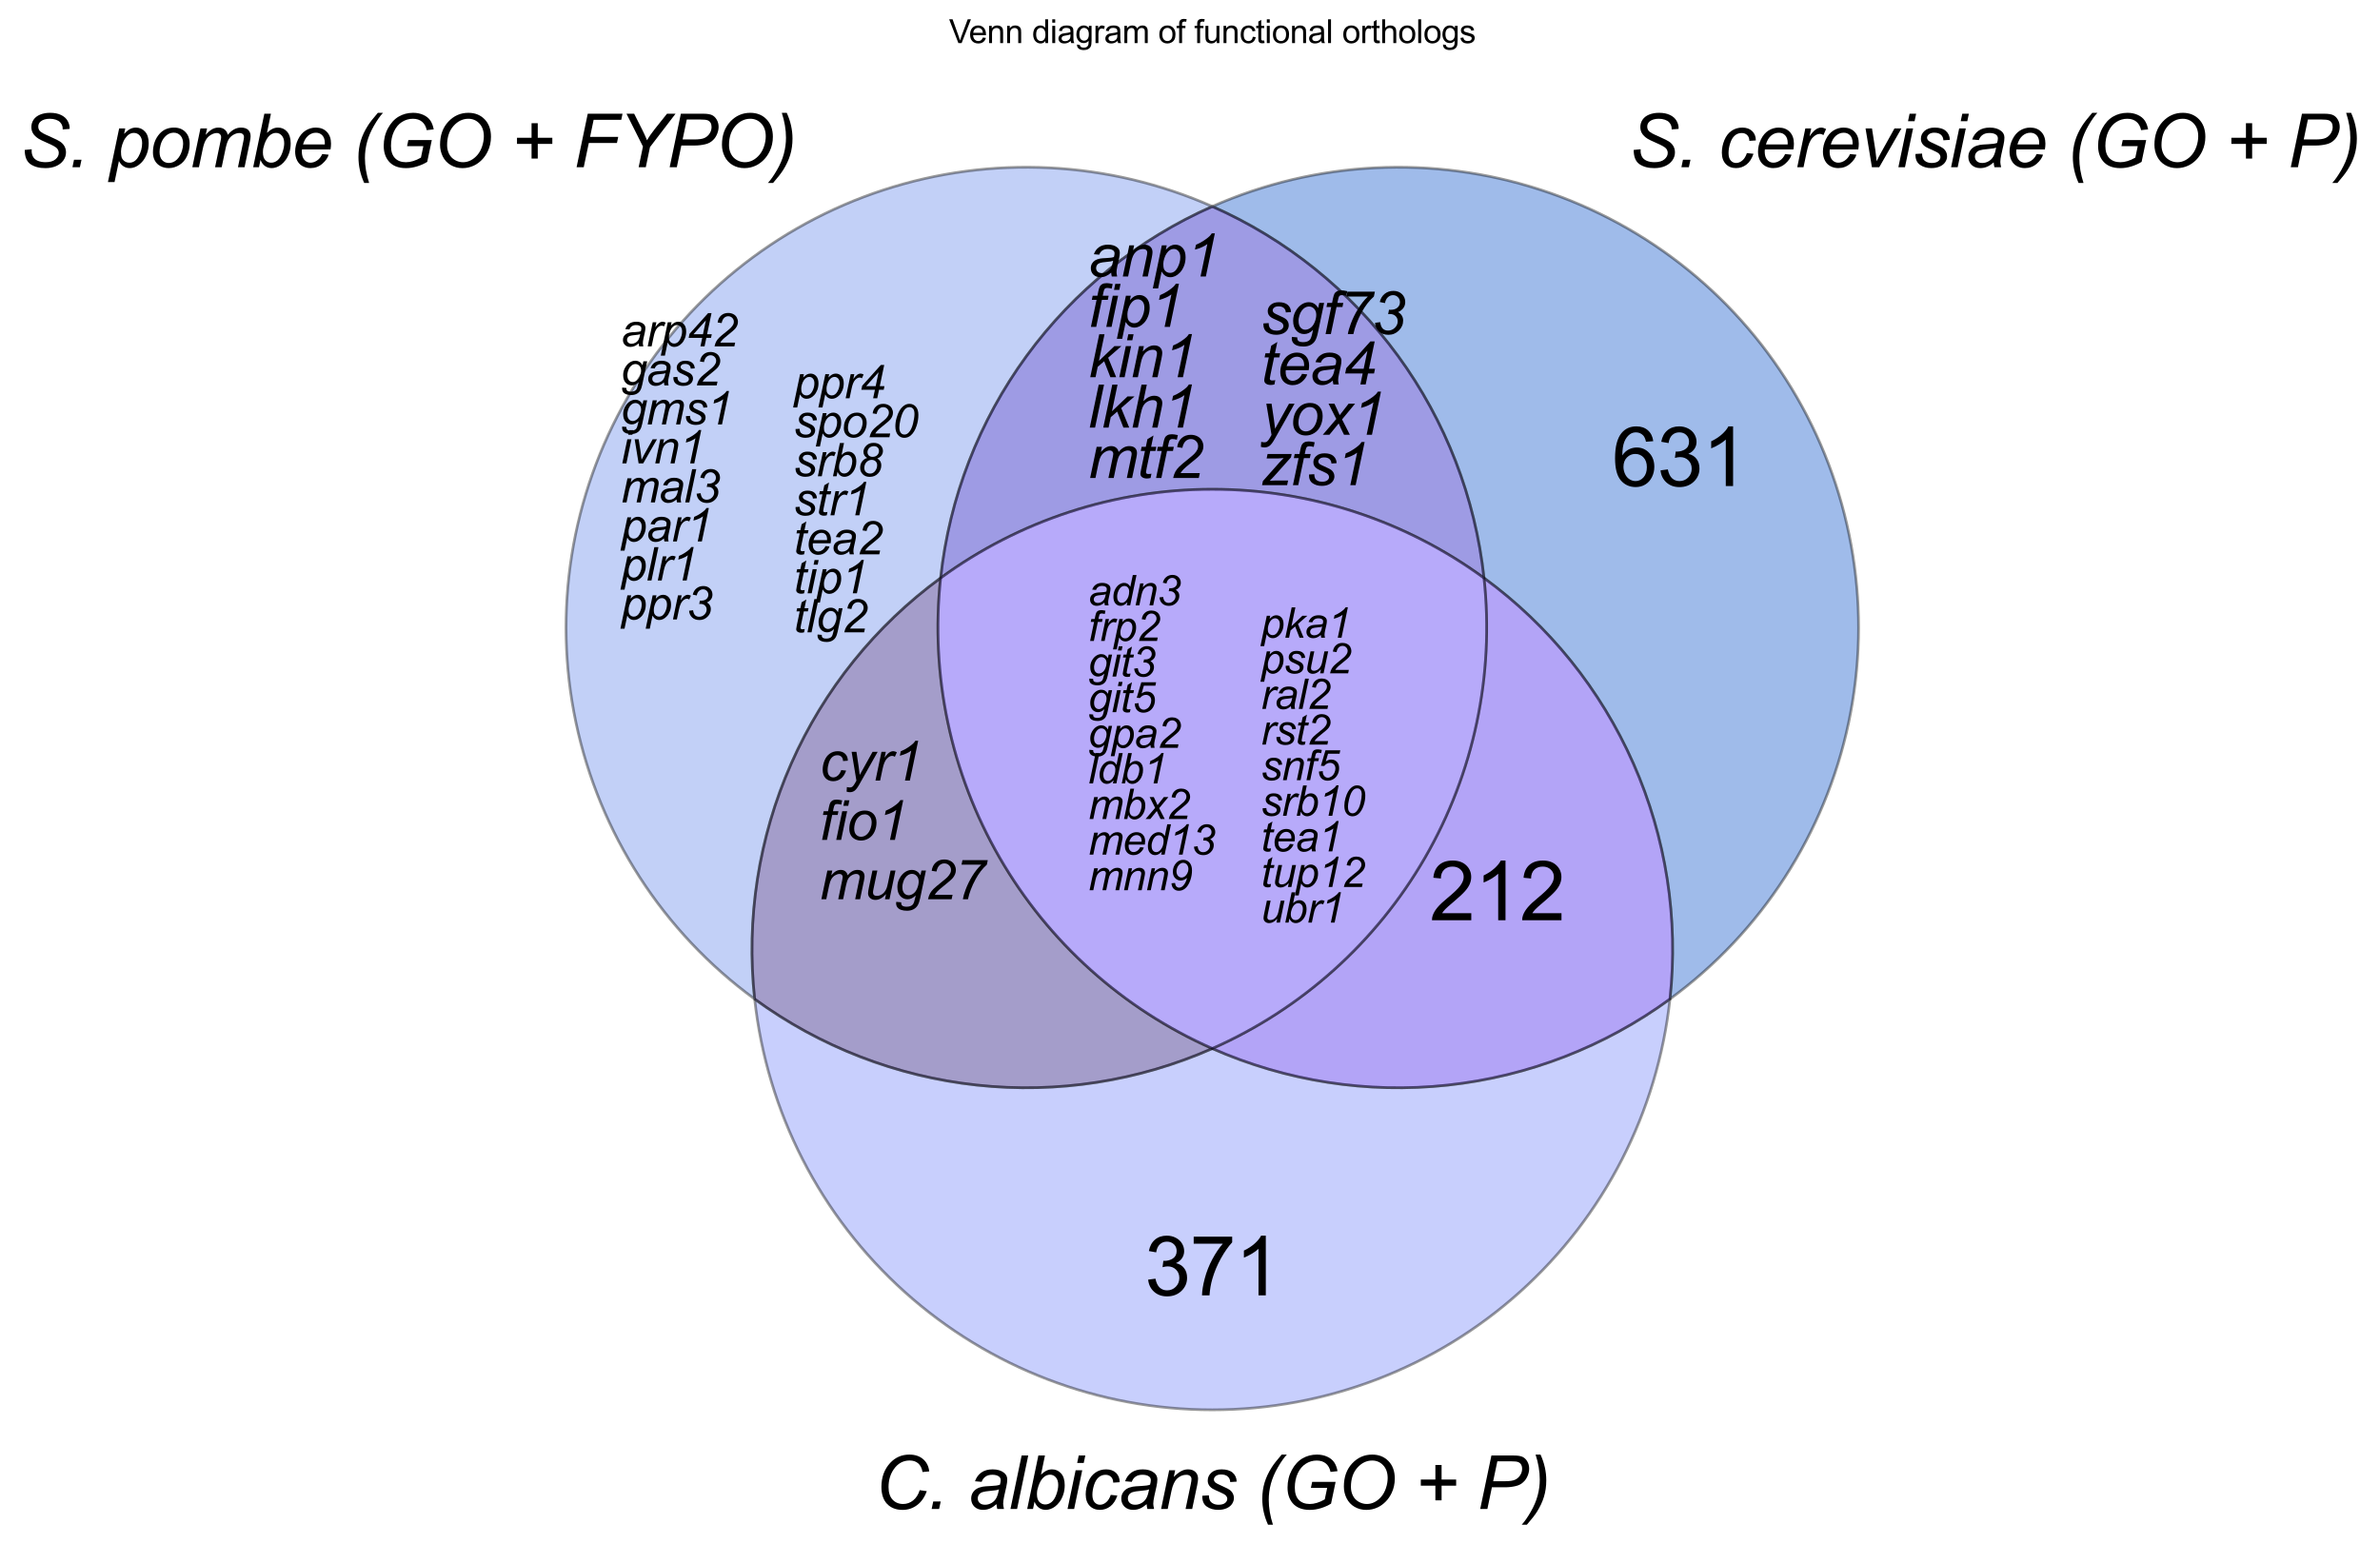 <?xml version="1.0" encoding="utf-8" standalone="no"?>
<!DOCTYPE svg PUBLIC "-//W3C//DTD SVG 1.1//EN"
  "http://www.w3.org/Graphics/SVG/1.1/DTD/svg11.dtd">
<svg height="571.143pt" version="1.1" viewBox="0 0 880.412 571.143" width="880.412pt" xmlns="http://www.w3.org/2000/svg" xmlns:xlink="http://www.w3.org/1999/xlink">
 <defs>
  <style type="text/css">*{stroke-linecap:butt;stroke-linejoin:round;}</style>
 </defs>
 <g id="figure_1">
  <g id="patch_1">
   <path d="M 0 571.143 
L 880.412 571.143 
L 880.412 0 
L 0 0 
z
" style="fill:#ffffff;"/>
  </g>
  <g id="axes_1">
   <g id="patch_2">
    <path clip-path="url(#pcab751996c)" d="M 448.458 76.376 
C 410.056 59.417 366.708 57.244 326.803 70.277 
C 286.898 83.309 253.188 110.649 232.198 147.004 
C 211.209 183.359 204.387 226.223 213.053 267.298 
C 221.718 308.373 245.275 344.827 279.162 369.605 
C 275.948 339.889 280.613 309.845 292.688 282.503 
C 304.762 255.162 323.825 231.476 347.952 213.834 
C 351.166 184.119 362.148 155.767 379.789 131.64 
C 397.43 107.513 421.116 88.45 448.458 76.376 
" style="fill:#678aec;opacity:0.4;stroke:#000000;stroke-linejoin:miter;"/>
   </g>
   <g id="patch_3">
    <path clip-path="url(#pcab751996c)" d="M 448.458 76.376 
C 475.799 88.45 499.486 107.513 517.127 131.64 
C 534.768 155.767 545.75 184.119 548.964 213.834 
C 573.091 231.476 592.154 255.162 604.228 282.503 
C 616.302 309.845 620.968 339.889 617.754 369.605 
C 651.641 344.827 675.197 308.373 683.863 267.298 
C 692.529 226.223 685.707 183.359 664.717 147.004 
C 643.728 110.649 610.018 83.309 570.113 70.277 
C 530.208 57.244 486.859 59.417 448.458 76.376 
" style="fill:#1057cb;opacity:0.4;stroke:#000000;stroke-linejoin:miter;"/>
   </g>
   <g id="patch_4">
    <path clip-path="url(#pcab751996c)" d="M 448.458 76.376 
C 421.116 88.45 397.43 107.513 379.789 131.64 
C 362.148 155.767 351.166 184.119 347.952 213.834 
C 377.118 192.509 412.327 181.01 448.458 181.01 
C 484.588 181.01 519.798 192.509 548.964 213.834 
C 545.75 184.119 534.768 155.767 517.127 131.64 
C 499.486 107.513 475.799 88.45 448.458 76.376 
" style="fill:#0d05bd;opacity:0.4;stroke:#000000;stroke-linejoin:miter;"/>
   </g>
   <g id="patch_5">
    <path clip-path="url(#pcab751996c)" d="M 279.162 369.605 
C 283.676 411.341 303.468 449.968 334.708 478.01 
C 365.947 506.053 406.478 521.577 448.458 521.577 
C 490.437 521.577 530.969 506.053 562.208 478.01 
C 593.447 449.968 613.239 411.341 617.754 369.605 
C 593.626 387.246 565.274 398.228 535.559 401.442 
C 505.844 404.656 475.799 399.99 448.458 387.916 
C 421.116 399.99 391.072 404.656 361.357 401.442 
C 331.641 398.228 303.289 387.246 279.162 369.605 
" style="fill:#7787fb;opacity:0.4;stroke:#000000;stroke-linejoin:miter;"/>
   </g>
   <g id="patch_6">
    <path clip-path="url(#pcab751996c)" d="M 279.162 369.605 
C 303.289 387.246 331.641 398.228 361.357 401.442 
C 391.072 404.656 421.116 399.99 448.458 387.916 
C 415.407 373.32 387.843 348.577 369.778 317.287 
C 351.713 285.998 344.067 249.755 347.952 213.834 
C 323.825 231.476 304.762 255.162 292.688 282.503 
C 280.613 309.845 275.948 339.889 279.162 369.605 
" style="fill:#1c0c7c;opacity:0.4;stroke:#000000;stroke-linejoin:miter;"/>
   </g>
   <g id="patch_7">
    <path clip-path="url(#pcab751996c)" d="M 548.964 213.834 
C 552.849 249.755 545.203 285.998 527.138 317.287 
C 509.072 348.577 481.509 373.32 448.458 387.916 
C 475.799 399.99 505.844 404.656 535.559 401.442 
C 565.274 398.228 593.626 387.246 617.754 369.605 
C 620.968 339.889 616.302 309.845 604.228 282.503 
C 592.154 255.162 573.091 231.476 548.964 213.834 
" style="fill:#421cec;opacity:0.4;stroke:#000000;stroke-linejoin:miter;"/>
   </g>
   <g id="patch_8">
    <path clip-path="url(#pcab751996c)" d="M 347.952 213.834 
C 344.067 249.755 351.713 285.998 369.778 317.287 
C 387.843 348.577 415.407 373.32 448.458 387.916 
C 481.509 373.32 509.072 348.577 527.138 317.287 
C 545.203 285.998 552.849 249.755 548.964 213.834 
C 519.798 192.509 484.588 181.01 448.458 181.01 
C 412.327 181.01 377.118 192.509 347.952 213.834 
" style="fill:#4c2cf4;opacity:0.4;stroke:#000000;stroke-linejoin:miter;"/>
   </g>
   <g id="text_1">
    <!-- 631 -->
    <g transform="translate(596.291 179.818)scale(0.3 -0.3)">
     <defs>
      <path d="M 3184 3459 
L 2625 3416 
Q 2550 3747 2413 3897 
Q 2184 4138 1850 4138 
Q 1581 4138 1378 3988 
Q 1113 3794 959 3422 
Q 806 3050 800 2363 
Q 1003 2672 1297 2822 
Q 1591 2972 1913 2972 
Q 2475 2972 2870 2558 
Q 3266 2144 3266 1488 
Q 3266 1056 3080 686 
Q 2894 316 2569 119 
Q 2244 -78 1831 -78 
Q 1128 -78 684 439 
Q 241 956 241 2144 
Q 241 3472 731 4075 
Q 1159 4600 1884 4600 
Q 2425 4600 2770 4297 
Q 3116 3994 3184 3459 
z
M 888 1484 
Q 888 1194 1011 928 
Q 1134 663 1356 523 
Q 1578 384 1822 384 
Q 2178 384 2434 671 
Q 2691 959 2691 1453 
Q 2691 1928 2437 2201 
Q 2184 2475 1800 2475 
Q 1419 2475 1153 2201 
Q 888 1928 888 1484 
z
" id="ArialMT-36" transform="scale(0.016)"/>
      <path d="M 269 1209 
L 831 1284 
Q 928 806 1161 595 
Q 1394 384 1728 384 
Q 2125 384 2398 659 
Q 2672 934 2672 1341 
Q 2672 1728 2419 1979 
Q 2166 2231 1775 2231 
Q 1616 2231 1378 2169 
L 1441 2663 
Q 1497 2656 1531 2656 
Q 1891 2656 2178 2843 
Q 2466 3031 2466 3422 
Q 2466 3731 2256 3934 
Q 2047 4138 1716 4138 
Q 1388 4138 1169 3931 
Q 950 3725 888 3313 
L 325 3413 
Q 428 3978 793 4289 
Q 1159 4600 1703 4600 
Q 2078 4600 2393 4439 
Q 2709 4278 2876 4000 
Q 3044 3722 3044 3409 
Q 3044 3113 2884 2869 
Q 2725 2625 2413 2481 
Q 2819 2388 3044 2092 
Q 3269 1797 3269 1353 
Q 3269 753 2831 336 
Q 2394 -81 1725 -81 
Q 1122 -81 723 278 
Q 325 638 269 1209 
z
" id="ArialMT-33" transform="scale(0.016)"/>
      <path d="M 2384 0 
L 1822 0 
L 1822 3584 
Q 1619 3391 1289 3197 
Q 959 3003 697 2906 
L 697 3450 
Q 1169 3672 1522 3987 
Q 1875 4303 2022 4600 
L 2384 4600 
L 2384 0 
z
" id="ArialMT-31" transform="scale(0.016)"/>
     </defs>
     <use xlink:href="#ArialMT-36"/>
     <use x="55.615" xlink:href="#ArialMT-33"/>
     <use x="111.23" xlink:href="#ArialMT-31"/>
    </g>
   </g>
   <g id="text_2">
    <!-- 371 -->
    <g transform="translate(423.434 479.216)scale(0.3 -0.3)">
     <defs>
      <path d="M 303 3981 
L 303 4522 
L 3269 4522 
L 3269 4084 
Q 2831 3619 2401 2847 
Q 1972 2075 1738 1259 
Q 1569 684 1522 0 
L 944 0 
Q 953 541 1156 1306 
Q 1359 2072 1739 2783 
Q 2119 3494 2547 3981 
L 303 3981 
z
" id="ArialMT-37" transform="scale(0.016)"/>
     </defs>
     <use xlink:href="#ArialMT-33"/>
     <use x="55.615" xlink:href="#ArialMT-37"/>
     <use x="111.23" xlink:href="#ArialMT-31"/>
    </g>
   </g>
   <g id="text_3">
    <!-- 212 -->
    <g transform="translate(528.788 340.443)scale(0.3 -0.3)">
     <defs>
      <path d="M 3222 541 
L 3222 0 
L 194 0 
Q 188 203 259 391 
Q 375 700 629 1000 
Q 884 1300 1366 1694 
Q 2113 2306 2375 2664 
Q 2638 3022 2638 3341 
Q 2638 3675 2398 3904 
Q 2159 4134 1775 4134 
Q 1369 4134 1125 3890 
Q 881 3647 878 3216 
L 300 3275 
Q 359 3922 746 4261 
Q 1134 4600 1788 4600 
Q 2447 4600 2831 4234 
Q 3216 3869 3216 3328 
Q 3216 3053 3103 2787 
Q 2991 2522 2730 2228 
Q 2469 1934 1863 1422 
Q 1356 997 1212 845 
Q 1069 694 975 541 
L 3222 541 
z
" id="ArialMT-32" transform="scale(0.016)"/>
     </defs>
     <use xlink:href="#ArialMT-32"/>
     <use x="55.615" xlink:href="#ArialMT-31"/>
     <use x="111.23" xlink:href="#ArialMT-32"/>
    </g>
   </g>
   <g id="text_4">
    <!-- S. pombe (GO + FYPO) -->
    <g transform="translate(7.2 61.863)scale(0.27 -0.27)">
     <defs>
      <path d="M 450 1481 
L 1050 1538 
L 1044 1378 
Q 1044 1113 1166 892 
Q 1288 672 1569 551 
Q 1850 431 2238 431 
Q 2788 431 3077 672 
Q 3366 913 3366 1222 
Q 3366 1438 3213 1616 
Q 3056 1791 2359 2091 
Q 1819 2325 1622 2450 
Q 1313 2653 1166 2892 
Q 1019 3131 1019 3438 
Q 1019 3791 1212 4075 
Q 1406 4359 1779 4509 
Q 2153 4659 2622 4659 
Q 3181 4659 3565 4471 
Q 3950 4284 4123 3971 
Q 4297 3659 4297 3375 
Q 4297 3347 4294 3281 
L 3703 3234 
Q 3703 3428 3669 3538 
Q 3606 3728 3475 3859 
Q 3344 3991 3114 4070 
Q 2884 4150 2600 4150 
Q 2100 4150 1822 3925 
Q 1609 3753 1609 3469 
Q 1609 3300 1696 3167 
Q 1784 3034 2013 2906 
Q 2175 2816 2784 2547 
Q 3278 2328 3466 2203 
Q 3716 2038 3850 1802 
Q 3984 1566 3984 1266 
Q 3984 894 3757 580 
Q 3531 266 3131 94 
Q 2731 -78 2216 -78 
Q 1438 -78 945 261 
Q 453 600 450 1481 
z
" id="Arial-ItalicMT-53" transform="scale(0.016)"/>
      <path d="M 369 0 
L 503 641 
L 1144 641 
L 1006 0 
L 369 0 
z
" id="Arial-ItalicMT-2e" transform="scale(0.016)"/>
      <path id="Arial-ItalicMT-20" transform="scale(0.016)"/>
      <path d="M -66 -1272 
L 894 3319 
L 1416 3319 
L 1319 2856 
Q 1609 3159 1839 3276 
Q 2069 3394 2325 3394 
Q 2800 3394 3112 3048 
Q 3425 2703 3425 2059 
Q 3425 1541 3253 1114 
Q 3081 688 2831 428 
Q 2581 169 2325 47 
Q 2069 -75 1800 -75 
Q 1203 -75 875 531 
L 500 -1272 
L -66 -1272 
z
M 1053 1356 
Q 1053 984 1106 841 
Q 1184 638 1362 513 
Q 1541 388 1775 388 
Q 2263 388 2563 936 
Q 2863 1484 2863 2056 
Q 2863 2478 2661 2708 
Q 2459 2938 2159 2938 
Q 1944 2938 1759 2823 
Q 1575 2709 1417 2482 
Q 1259 2256 1156 1928 
Q 1053 1600 1053 1356 
z
" id="Arial-ItalicMT-70" transform="scale(0.016)"/>
      <path d="M 313 1259 
Q 313 2231 884 2869 
Q 1356 3394 2122 3394 
Q 2722 3394 3089 3019 
Q 3456 2644 3456 2006 
Q 3456 1434 3225 942 
Q 2994 450 2567 187 
Q 2141 -75 1669 -75 
Q 1281 -75 964 90 
Q 647 256 480 559 
Q 313 863 313 1259 
z
M 878 1316 
Q 878 847 1103 605 
Q 1328 363 1675 363 
Q 1856 363 2034 436 
Q 2213 509 2366 659 
Q 2519 809 2626 1001 
Q 2734 1194 2800 1416 
Q 2897 1725 2897 2009 
Q 2897 2459 2670 2707 
Q 2444 2956 2100 2956 
Q 1834 2956 1615 2829 
Q 1397 2703 1220 2459 
Q 1044 2216 961 1892 
Q 878 1569 878 1316 
z
" id="Arial-ItalicMT-6f" transform="scale(0.016)"/>
      <path d="M 209 0 
L 903 3319 
L 1469 3319 
L 1353 2772 
Q 1669 3125 1917 3259 
Q 2166 3394 2456 3394 
Q 2766 3394 2973 3230 
Q 3181 3066 3247 2772 
Q 3500 3084 3779 3239 
Q 4059 3394 4369 3394 
Q 4784 3394 4992 3197 
Q 5200 3000 5200 2644 
Q 5200 2491 5128 2138 
L 4681 0 
L 4116 0 
L 4572 2194 
Q 4631 2463 4631 2578 
Q 4631 2741 4528 2834 
Q 4425 2928 4238 2928 
Q 3984 2928 3721 2775 
Q 3459 2622 3314 2373 
Q 3169 2125 3059 1609 
L 2722 0 
L 2156 0 
L 2625 2241 
Q 2675 2469 2675 2566 
Q 2675 2728 2573 2828 
Q 2472 2928 2309 2928 
Q 2069 2928 1805 2775 
Q 1541 2622 1375 2348 
Q 1209 2075 1103 1569 
L 775 0 
L 209 0 
z
" id="Arial-ItalicMT-6d" transform="scale(0.016)"/>
      <path d="M 213 0 
L 1169 4581 
L 1734 4581 
L 1394 2944 
Q 1663 3191 1881 3292 
Q 2100 3394 2338 3394 
Q 2803 3394 3114 3047 
Q 3425 2700 3425 2038 
Q 3425 1597 3300 1231 
Q 3175 866 2990 617 
Q 2806 369 2609 220 
Q 2413 72 2206 -1 
Q 2000 -75 1809 -75 
Q 1481 -75 1231 98 
Q 981 272 841 628 
L 709 0 
L 213 0 
z
M 1050 1363 
L 1047 1256 
Q 1047 831 1250 609 
Q 1453 388 1756 388 
Q 2053 388 2301 595 
Q 2550 803 2709 1243 
Q 2869 1684 2869 2056 
Q 2869 2475 2667 2706 
Q 2466 2938 2169 2938 
Q 1863 2938 1606 2702 
Q 1350 2466 1178 1975 
Q 1050 1609 1050 1363 
z
" id="Arial-ItalicMT-62" transform="scale(0.016)"/>
      <path d="M 2650 1128 
L 3200 1072 
Q 3081 663 2654 294 
Q 2228 -75 1638 -75 
Q 1269 -75 961 95 
Q 653 266 492 591 
Q 331 916 331 1331 
Q 331 1875 582 2386 
Q 834 2897 1234 3145 
Q 1634 3394 2100 3394 
Q 2694 3394 3048 3025 
Q 3403 2656 3403 2019 
Q 3403 1775 3359 1519 
L 916 1519 
Q 903 1422 903 1344 
Q 903 878 1117 633 
Q 1331 388 1641 388 
Q 1931 388 2212 578 
Q 2494 769 2650 1128 
z
M 1006 1950 
L 2869 1950 
Q 2872 2038 2872 2075 
Q 2872 2500 2659 2726 
Q 2447 2953 2113 2953 
Q 1750 2953 1451 2703 
Q 1153 2453 1006 1950 
z
" id="Arial-ItalicMT-65" transform="scale(0.016)"/>
      <path d="M 1031 -1347 
Q 541 -272 541 863 
Q 541 1619 739 2270 
Q 938 2922 1344 3559 
Q 1613 3984 2203 4659 
L 2644 4659 
Q 2278 4269 1870 3559 
Q 1463 2850 1278 2165 
Q 1094 1481 1094 791 
Q 1094 -241 1453 -1347 
L 1031 -1347 
z
" id="Arial-ItalicMT-28" transform="scale(0.016)"/>
      <path d="M 2622 1806 
L 2731 2325 
L 4738 2325 
L 4347 459 
Q 3969 222 3484 72 
Q 3000 -78 2531 -78 
Q 1531 -78 1038 525 
Q 622 1034 622 1834 
Q 622 2659 986 3336 
Q 1350 4013 1904 4336 
Q 2459 4659 3138 4659 
Q 3625 4659 4012 4482 
Q 4400 4306 4606 4011 
Q 4813 3716 4903 3241 
L 4303 3175 
Q 4206 3647 3901 3898 
Q 3597 4150 3119 4150 
Q 2622 4150 2190 3879 
Q 1759 3609 1501 3064 
Q 1244 2519 1244 1825 
Q 1244 1134 1584 781 
Q 1925 428 2525 428 
Q 3122 428 3809 822 
L 4016 1806 
L 2622 1806 
z
" id="Arial-ItalicMT-47" transform="scale(0.016)"/>
      <path d="M 584 1919 
Q 584 3144 1292 3901 
Q 2000 4659 3009 4659 
Q 3866 4659 4405 4101 
Q 4944 3544 4944 2606 
Q 4944 1938 4672 1366 
Q 4469 938 4159 627 
Q 3850 316 3497 147 
Q 3028 -78 2503 -78 
Q 1953 -78 1501 184 
Q 1050 447 817 917 
Q 584 1388 584 1919 
z
M 1188 1888 
Q 1188 1484 1355 1146 
Q 1522 809 1853 618 
Q 2184 428 2550 428 
Q 2903 428 3222 595 
Q 3541 763 3792 1061 
Q 4044 1359 4189 1795 
Q 4334 2231 4334 2653 
Q 4334 3338 3951 3744 
Q 3569 4150 3006 4150 
Q 2288 4150 1738 3536 
Q 1188 2922 1188 1888 
z
" id="Arial-ItalicMT-4f" transform="scale(0.016)"/>
      <path d="M 1822 741 
L 1822 1997 
L 575 1997 
L 575 2522 
L 1822 2522 
L 1822 3769 
L 2353 3769 
L 2353 2522 
L 3600 2522 
L 3600 1997 
L 2353 1997 
L 2353 741 
L 1822 741 
z
" id="Arial-ItalicMT-2b" transform="scale(0.016)"/>
      <path d="M 291 0 
L 1247 4581 
L 4225 4581 
L 4116 4059 
L 1750 4059 
L 1447 2600 
L 3856 2600 
L 3747 2078 
L 1338 2078 
L 903 0 
L 291 0 
z
" id="Arial-ItalicMT-46" transform="scale(0.016)"/>
      <path d="M 1788 0 
L 2156 1772 
L 747 4581 
L 1403 4581 
L 2078 3244 
Q 2300 2806 2509 2306 
Q 2741 2731 3141 3234 
L 4216 4581 
L 4947 4581 
L 2759 1725 
L 2400 0 
L 1788 0 
z
" id="Arial-ItalicMT-59" transform="scale(0.016)"/>
      <path d="M 275 0 
L 1234 4581 
L 3147 4581 
Q 3644 4581 3892 4467 
Q 4141 4353 4303 4076 
Q 4466 3800 4466 3456 
Q 4466 3172 4350 2878 
Q 4234 2584 4057 2393 
Q 3881 2203 3700 2106 
Q 3519 2009 3313 1963 
Q 2872 1859 2422 1859 
L 1275 1859 
L 888 0 
L 275 0 
z
M 1384 2378 
L 2394 2378 
Q 2981 2378 3256 2504 
Q 3531 2631 3697 2890 
Q 3863 3150 3863 3441 
Q 3863 3666 3775 3808 
Q 3688 3950 3528 4017 
Q 3369 4084 2916 4084 
L 1741 4084 
L 1384 2378 
z
" id="Arial-ItalicMT-50" transform="scale(0.016)"/>
      <path d="M 1269 4659 
Q 1763 3584 1763 2453 
Q 1763 1694 1564 1044 
Q 1366 394 959 -247 
Q 688 -672 100 -1347 
L -341 -1347 
Q 22 -953 431 -243 
Q 841 466 1023 1148 
Q 1206 1831 1206 2525 
Q 1206 3556 847 4659 
L 1269 4659 
z
" id="Arial-ItalicMT-29" transform="scale(0.016)"/>
     </defs>
     <use xlink:href="#Arial-ItalicMT-53"/>
     <use x="66.699" xlink:href="#Arial-ItalicMT-2e"/>
     <use x="94.482" xlink:href="#Arial-ItalicMT-20"/>
     <use x="122.266" xlink:href="#Arial-ItalicMT-70"/>
     <use x="177.881" xlink:href="#Arial-ItalicMT-6f"/>
     <use x="233.496" xlink:href="#Arial-ItalicMT-6d"/>
     <use x="316.797" xlink:href="#Arial-ItalicMT-62"/>
     <use x="372.412" xlink:href="#Arial-ItalicMT-65"/>
     <use x="428.027" xlink:href="#Arial-ItalicMT-20"/>
     <use x="455.811" xlink:href="#Arial-ItalicMT-28"/>
     <use x="489.111" xlink:href="#Arial-ItalicMT-47"/>
     <use x="566.895" xlink:href="#Arial-ItalicMT-4f"/>
     <use x="644.678" xlink:href="#Arial-ItalicMT-20"/>
     <use x="672.461" xlink:href="#Arial-ItalicMT-2b"/>
     <use x="730.859" xlink:href="#Arial-ItalicMT-20"/>
     <use x="758.643" xlink:href="#Arial-ItalicMT-46"/>
     <use x="819.727" xlink:href="#Arial-ItalicMT-59"/>
     <use x="886.426" xlink:href="#Arial-ItalicMT-50"/>
     <use x="953.125" xlink:href="#Arial-ItalicMT-4f"/>
     <use x="1030.908" xlink:href="#Arial-ItalicMT-29"/>
    </g>
   </g>
   <g id="text_5">
    <!-- S. cerevisiae (GO + P) -->
    <g transform="translate(602.389 61.863)scale(0.27 -0.27)">
     <defs>
      <path d="M 2503 1209 
L 3069 1150 
Q 2856 528 2464 226 
Q 2072 -75 1572 -75 
Q 1031 -75 695 275 
Q 359 625 359 1253 
Q 359 1797 575 2322 
Q 791 2847 1192 3120 
Q 1594 3394 2109 3394 
Q 2644 3394 2956 3092 
Q 3269 2791 3269 2294 
L 2713 2256 
Q 2709 2572 2529 2750 
Q 2350 2928 2056 2928 
Q 1716 2928 1466 2712 
Q 1216 2497 1073 2058 
Q 931 1619 931 1213 
Q 931 788 1118 575 
Q 1306 363 1581 363 
Q 1856 363 2107 572 
Q 2359 781 2503 1209 
z
" id="Arial-ItalicMT-63" transform="scale(0.016)"/>
      <path d="M 213 0 
L 906 3319 
L 1406 3319 
L 1266 2641 
Q 1522 3025 1767 3209 
Q 2013 3394 2269 3394 
Q 2438 3394 2684 3272 
L 2453 2747 
Q 2306 2853 2131 2853 
Q 1834 2853 1521 2522 
Q 1209 2191 1031 1331 
L 750 0 
L 213 0 
z
" id="Arial-ItalicMT-72" transform="scale(0.016)"/>
      <path d="M 1050 0 
L 506 3319 
L 1056 3319 
L 1341 1491 
Q 1388 1191 1456 513 
Q 1619 866 1872 1322 
L 2981 3319 
L 3578 3319 
L 1678 0 
L 1050 0 
z
" id="Arial-ItalicMT-76" transform="scale(0.016)"/>
      <path d="M 1016 3941 
L 1150 4581 
L 1713 4581 
L 1578 3941 
L 1016 3941 
z
M 191 0 
L 884 3319 
L 1450 3319 
L 756 0 
L 191 0 
z
" id="Arial-ItalicMT-69" transform="scale(0.016)"/>
      <path d="M 266 1134 
L 831 1169 
Q 831 925 906 753 
Q 981 581 1182 472 
Q 1384 363 1653 363 
Q 2028 363 2215 513 
Q 2403 663 2403 866 
Q 2403 1013 2291 1144 
Q 2175 1275 1726 1467 
Q 1278 1659 1153 1738 
Q 944 1866 837 2039 
Q 731 2213 731 2438 
Q 731 2831 1043 3112 
Q 1356 3394 1919 3394 
Q 2544 3394 2870 3105 
Q 3197 2816 3209 2344 
L 2656 2306 
Q 2644 2606 2444 2781 
Q 2244 2956 1878 2956 
Q 1584 2956 1421 2822 
Q 1259 2688 1259 2531 
Q 1259 2375 1400 2256 
Q 1494 2175 1884 2006 
Q 2534 1725 2703 1563 
Q 2972 1303 2972 931 
Q 2972 684 2820 446 
Q 2669 209 2358 67 
Q 2047 -75 1625 -75 
Q 1050 -75 647 209 
Q 244 494 266 1134 
z
" id="Arial-ItalicMT-73" transform="scale(0.016)"/>
      <path d="M 2450 413 
Q 2156 159 1884 42 
Q 1613 -75 1303 -75 
Q 844 -75 562 195 
Q 281 466 281 888 
Q 281 1166 407 1380 
Q 534 1594 743 1723 
Q 953 1853 1256 1909 
Q 1447 1947 1980 1969 
Q 2513 1991 2744 2081 
Q 2809 2313 2809 2466 
Q 2809 2663 2666 2775 
Q 2469 2931 2091 2931 
Q 1734 2931 1507 2773 
Q 1281 2616 1178 2325 
L 606 2375 
Q 781 2869 1161 3131 
Q 1541 3394 2119 3394 
Q 2734 3394 3094 3100 
Q 3369 2881 3369 2531 
Q 3369 2266 3291 1916 
L 3106 1091 
Q 3019 697 3019 450 
Q 3019 294 3088 0 
L 2516 0 
Q 2469 163 2450 413 
z
M 2659 1681 
Q 2541 1634 2405 1609 
Q 2269 1584 1950 1556 
Q 1456 1513 1253 1445 
Q 1050 1378 947 1231 
Q 844 1084 844 906 
Q 844 669 1008 516 
Q 1172 363 1475 363 
Q 1756 363 2015 511 
Q 2275 659 2425 925 
Q 2575 1191 2659 1681 
z
" id="Arial-ItalicMT-61" transform="scale(0.016)"/>
     </defs>
     <use xlink:href="#Arial-ItalicMT-53"/>
     <use x="66.699" xlink:href="#Arial-ItalicMT-2e"/>
     <use x="94.482" xlink:href="#Arial-ItalicMT-20"/>
     <use x="122.266" xlink:href="#Arial-ItalicMT-63"/>
     <use x="172.266" xlink:href="#Arial-ItalicMT-65"/>
     <use x="227.881" xlink:href="#Arial-ItalicMT-72"/>
     <use x="261.182" xlink:href="#Arial-ItalicMT-65"/>
     <use x="316.797" xlink:href="#Arial-ItalicMT-76"/>
     <use x="366.797" xlink:href="#Arial-ItalicMT-69"/>
     <use x="389.014" xlink:href="#Arial-ItalicMT-73"/>
     <use x="439.014" xlink:href="#Arial-ItalicMT-69"/>
     <use x="461.23" xlink:href="#Arial-ItalicMT-61"/>
     <use x="516.846" xlink:href="#Arial-ItalicMT-65"/>
     <use x="572.461" xlink:href="#Arial-ItalicMT-20"/>
     <use x="600.244" xlink:href="#Arial-ItalicMT-28"/>
     <use x="633.545" xlink:href="#Arial-ItalicMT-47"/>
     <use x="711.328" xlink:href="#Arial-ItalicMT-4f"/>
     <use x="789.111" xlink:href="#Arial-ItalicMT-20"/>
     <use x="816.895" xlink:href="#Arial-ItalicMT-2b"/>
     <use x="875.293" xlink:href="#Arial-ItalicMT-20"/>
     <use x="903.076" xlink:href="#Arial-ItalicMT-50"/>
     <use x="969.775" xlink:href="#Arial-ItalicMT-29"/>
    </g>
   </g>
   <g id="text_6">
    <!-- C. albicans (GO + P) -->
    <g transform="translate(323.547 558.26)scale(0.27 -0.27)">
     <defs>
      <path d="M 3859 1613 
L 4466 1528 
Q 4178 734 3628 328 
Q 3078 -78 2394 -78 
Q 1559 -78 1070 431 
Q 581 941 581 1891 
Q 581 3128 1325 3938 
Q 1988 4659 2972 4659 
Q 3700 4659 4151 4268 
Q 4603 3878 4675 3219 
L 4103 3166 
Q 4013 3663 3730 3908 
Q 3447 4153 3000 4153 
Q 2159 4153 1641 3406 
Q 1191 2763 1191 1878 
Q 1191 1172 1537 800 
Q 1884 428 2441 428 
Q 2916 428 3300 737 
Q 3684 1047 3859 1613 
z
" id="Arial-ItalicMT-43" transform="scale(0.016)"/>
      <path d="M 169 0 
L 1125 4581 
L 1691 4581 
L 734 0 
L 169 0 
z
" id="Arial-ItalicMT-6c" transform="scale(0.016)"/>
      <path d="M 213 0 
L 906 3319 
L 1419 3319 
L 1297 2741 
Q 1631 3081 1922 3237 
Q 2213 3394 2516 3394 
Q 2919 3394 3148 3175 
Q 3378 2956 3378 2591 
Q 3378 2406 3297 2009 
L 2875 0 
L 2309 0 
L 2750 2103 
Q 2816 2409 2816 2556 
Q 2816 2722 2702 2825 
Q 2588 2928 2372 2928 
Q 1938 2928 1598 2615 
Q 1259 2303 1100 1544 
L 778 0 
L 213 0 
z
" id="Arial-ItalicMT-6e" transform="scale(0.016)"/>
     </defs>
     <use xlink:href="#Arial-ItalicMT-43"/>
     <use x="72.217" xlink:href="#Arial-ItalicMT-2e"/>
     <use x="100" xlink:href="#Arial-ItalicMT-20"/>
     <use x="127.783" xlink:href="#Arial-ItalicMT-61"/>
     <use x="183.398" xlink:href="#Arial-ItalicMT-6c"/>
     <use x="205.615" xlink:href="#Arial-ItalicMT-62"/>
     <use x="261.23" xlink:href="#Arial-ItalicMT-69"/>
     <use x="283.447" xlink:href="#Arial-ItalicMT-63"/>
     <use x="333.447" xlink:href="#Arial-ItalicMT-61"/>
     <use x="389.062" xlink:href="#Arial-ItalicMT-6e"/>
     <use x="444.678" xlink:href="#Arial-ItalicMT-73"/>
     <use x="494.678" xlink:href="#Arial-ItalicMT-20"/>
     <use x="522.461" xlink:href="#Arial-ItalicMT-28"/>
     <use x="555.762" xlink:href="#Arial-ItalicMT-47"/>
     <use x="633.545" xlink:href="#Arial-ItalicMT-4f"/>
     <use x="711.328" xlink:href="#Arial-ItalicMT-20"/>
     <use x="739.111" xlink:href="#Arial-ItalicMT-2b"/>
     <use x="797.51" xlink:href="#Arial-ItalicMT-20"/>
     <use x="825.293" xlink:href="#Arial-ItalicMT-50"/>
     <use x="891.992" xlink:href="#Arial-ItalicMT-29"/>
    </g>
   </g>
   <g id="text_7">
    <!-- arp42 -->
    <g transform="translate(229.685 128.143)scale(0.168 -0.168)">
     <defs>
      <path d="M 1913 0 
L 2159 1169 
L 291 1169 
L 409 1728 
L 2975 4581 
L 3438 4581 
L 2828 1669 
L 3472 1669 
L 3369 1169 
L 2725 1169 
L 2478 0 
L 1913 0 
z
M 2263 1669 
L 2663 3581 
L 956 1669 
L 2263 1669 
z
" id="Arial-ItalicMT-34" transform="scale(0.016)"/>
      <path d="M 375 0 
Q 463 409 617 686 
Q 772 963 1028 1211 
Q 1284 1459 2016 2044 
Q 2459 2397 2622 2566 
Q 2856 2809 2963 3044 
Q 3034 3203 3034 3391 
Q 3034 3706 2811 3926 
Q 2588 4147 2263 4147 
Q 1941 4147 1700 3923 
Q 1459 3700 1356 3206 
L 803 3288 
Q 884 3897 1276 4248 
Q 1669 4600 2253 4600 
Q 2644 4600 2961 4437 
Q 3278 4275 3437 3981 
Q 3597 3688 3597 3375 
Q 3597 2919 3272 2497 
Q 3072 2234 2097 1463 
Q 1678 1131 1473 918 
Q 1269 706 1166 519 
L 3216 519 
L 3106 0 
L 375 0 
z
" id="Arial-ItalicMT-32" transform="scale(0.016)"/>
     </defs>
     <use xlink:href="#Arial-ItalicMT-61"/>
     <use x="55.615" xlink:href="#Arial-ItalicMT-72"/>
     <use x="88.916" xlink:href="#Arial-ItalicMT-70"/>
     <use x="144.531" xlink:href="#Arial-ItalicMT-34"/>
     <use x="200.146" xlink:href="#Arial-ItalicMT-32"/>
    </g>
   </g>
   <g id="text_8">
    <!-- gas2 -->
    <g transform="translate(229.685 142.576)scale(0.168 -0.168)">
     <defs>
      <path d="M 181 -300 
L 753 -353 
Q 747 -547 800 -644 
Q 853 -741 969 -794 
Q 1122 -863 1366 -863 
Q 1878 -863 2103 -597 
Q 2250 -419 2375 178 
L 2431 447 
Q 1991 0 1494 0 
Q 991 0 652 370 
Q 313 741 313 1419 
Q 313 1978 580 2447 
Q 847 2916 1215 3155 
Q 1584 3394 1975 3394 
Q 2628 3394 2981 2775 
L 3094 3319 
L 3613 3319 
L 2944 116 
Q 2834 -413 2656 -708 
Q 2478 -1003 2161 -1165 
Q 1844 -1328 1428 -1328 
Q 1028 -1328 739 -1225 
Q 450 -1122 308 -923 
Q 166 -725 166 -469 
Q 166 -391 181 -300 
z
M 888 1469 
Q 888 1128 953 956 
Q 1047 716 1220 589 
Q 1394 463 1606 463 
Q 1884 463 2159 658 
Q 2434 853 2604 1262 
Q 2775 1672 2775 2044 
Q 2775 2453 2548 2695 
Q 2322 2938 1988 2938 
Q 1781 2938 1587 2827 
Q 1394 2716 1226 2489 
Q 1059 2263 973 1947 
Q 888 1631 888 1469 
z
" id="Arial-ItalicMT-67" transform="scale(0.016)"/>
     </defs>
     <use xlink:href="#Arial-ItalicMT-67"/>
     <use x="55.615" xlink:href="#Arial-ItalicMT-61"/>
     <use x="111.23" xlink:href="#Arial-ItalicMT-73"/>
     <use x="161.23" xlink:href="#Arial-ItalicMT-32"/>
    </g>
   </g>
   <g id="text_9">
    <!-- gms1 -->
    <g transform="translate(229.685 157.008)scale(0.168 -0.168)">
     <defs>
      <path d="M 1541 0 
L 2266 3459 
Q 1797 3091 947 2869 
L 1053 3381 
Q 1475 3550 1886 3822 
Q 2297 4094 2503 4297 
Q 2628 4422 2741 4600 
L 3069 4600 
L 2109 0 
L 1541 0 
z
" id="Arial-ItalicMT-31" transform="scale(0.016)"/>
     </defs>
     <use xlink:href="#Arial-ItalicMT-67"/>
     <use x="55.615" xlink:href="#Arial-ItalicMT-6d"/>
     <use x="138.916" xlink:href="#Arial-ItalicMT-73"/>
     <use x="188.916" xlink:href="#Arial-ItalicMT-31"/>
    </g>
   </g>
   <g id="text_10">
    <!-- ivn1 -->
    <g transform="translate(229.685 171.441)scale(0.168 -0.168)">
     <use xlink:href="#Arial-ItalicMT-69"/>
     <use x="22.217" xlink:href="#Arial-ItalicMT-76"/>
     <use x="72.217" xlink:href="#Arial-ItalicMT-6e"/>
     <use x="127.832" xlink:href="#Arial-ItalicMT-31"/>
    </g>
   </g>
   <g id="text_11">
    <!-- mal3 -->
    <g transform="translate(229.685 185.874)scale(0.168 -0.168)">
     <defs>
      <path d="M 350 1200 
L 900 1269 
Q 963 788 1177 580 
Q 1391 372 1738 372 
Q 2156 372 2461 672 
Q 2766 972 2766 1359 
Q 2766 1697 2537 1917 
Q 2309 2138 1925 2138 
Q 1881 2138 1744 2125 
L 1841 2597 
Q 1922 2584 1997 2584 
Q 2481 2584 2742 2820 
Q 3003 3056 3003 3400 
Q 3003 3716 2789 3931 
Q 2575 4147 2266 4147 
Q 1963 4147 1720 3926 
Q 1478 3706 1409 3303 
L 853 3416 
Q 991 3981 1381 4290 
Q 1772 4600 2306 4600 
Q 2869 4600 3217 4259 
Q 3566 3919 3566 3422 
Q 3566 3059 3377 2789 
Q 3188 2519 2809 2341 
Q 3078 2181 3211 1956 
Q 3344 1731 3344 1441 
Q 3344 825 2883 373 
Q 2422 -78 1781 -78 
Q 1159 -78 776 270 
Q 394 619 350 1200 
z
" id="Arial-ItalicMT-33" transform="scale(0.016)"/>
     </defs>
     <use xlink:href="#Arial-ItalicMT-6d"/>
     <use x="83.301" xlink:href="#Arial-ItalicMT-61"/>
     <use x="138.916" xlink:href="#Arial-ItalicMT-6c"/>
     <use x="161.133" xlink:href="#Arial-ItalicMT-33"/>
    </g>
   </g>
   <g id="text_12">
    <!-- par1 -->
    <g transform="translate(229.685 200.306)scale(0.168 -0.168)">
     <use xlink:href="#Arial-ItalicMT-70"/>
     <use x="55.615" xlink:href="#Arial-ItalicMT-61"/>
     <use x="111.23" xlink:href="#Arial-ItalicMT-72"/>
     <use x="144.531" xlink:href="#Arial-ItalicMT-31"/>
    </g>
   </g>
   <g id="text_13">
    <!-- plr1 -->
    <g transform="translate(229.685 214.739)scale(0.168 -0.168)">
     <use xlink:href="#Arial-ItalicMT-70"/>
     <use x="55.615" xlink:href="#Arial-ItalicMT-6c"/>
     <use x="77.832" xlink:href="#Arial-ItalicMT-72"/>
     <use x="111.133" xlink:href="#Arial-ItalicMT-31"/>
    </g>
   </g>
   <g id="text_14">
    <!-- ppr3 -->
    <g transform="translate(229.685 229.172)scale(0.168 -0.168)">
     <use xlink:href="#Arial-ItalicMT-70"/>
     <use x="55.615" xlink:href="#Arial-ItalicMT-70"/>
     <use x="111.23" xlink:href="#Arial-ItalicMT-72"/>
     <use x="144.531" xlink:href="#Arial-ItalicMT-33"/>
    </g>
   </g>
   <g id="text_15">
    <!-- ppr4 -->
    <g transform="translate(293.568 147.337)scale(0.168 -0.168)">
     <use xlink:href="#Arial-ItalicMT-70"/>
     <use x="55.615" xlink:href="#Arial-ItalicMT-70"/>
     <use x="111.23" xlink:href="#Arial-ItalicMT-72"/>
     <use x="144.531" xlink:href="#Arial-ItalicMT-34"/>
    </g>
   </g>
   <g id="text_16">
    <!-- spo20 -->
    <g transform="translate(293.568 161.77)scale(0.168 -0.168)">
     <defs>
      <path d="M 453 1503 
Q 453 2084 626 2684 
Q 800 3284 1012 3643 
Q 1225 4003 1453 4206 
Q 1681 4409 1901 4504 
Q 2122 4600 2391 4600 
Q 2916 4600 3267 4209 
Q 3619 3819 3619 3081 
Q 3619 2322 3375 1578 
Q 3088 697 2575 256 
Q 2181 -78 1678 -78 
Q 1163 -78 808 326 
Q 453 731 453 1503 
z
M 1000 1359 
Q 1000 938 1141 700 
Q 1331 372 1706 372 
Q 2034 372 2303 669 
Q 2691 1088 2886 1895 
Q 3081 2703 3081 3216 
Q 3081 3709 2892 3928 
Q 2703 4147 2394 4147 
Q 2169 4147 1973 4031 
Q 1778 3916 1600 3634 
Q 1347 3238 1159 2447 
Q 1000 1772 1000 1359 
z
" id="Arial-ItalicMT-30" transform="scale(0.016)"/>
     </defs>
     <use xlink:href="#Arial-ItalicMT-73"/>
     <use x="50" xlink:href="#Arial-ItalicMT-70"/>
     <use x="105.615" xlink:href="#Arial-ItalicMT-6f"/>
     <use x="161.23" xlink:href="#Arial-ItalicMT-32"/>
     <use x="216.846" xlink:href="#Arial-ItalicMT-30"/>
    </g>
   </g>
   <g id="text_17">
    <!-- srb8 -->
    <g transform="translate(293.568 176.203)scale(0.168 -0.168)">
     <defs>
      <path d="M 1444 2519 
Q 1188 2659 1059 2879 
Q 931 3100 931 3353 
Q 931 3769 1231 4122 
Q 1631 4600 2316 4600 
Q 2919 4600 3266 4276 
Q 3613 3953 3613 3484 
Q 3613 3150 3425 2881 
Q 3238 2613 2838 2453 
Q 3113 2281 3231 2088 
Q 3384 1834 3384 1497 
Q 3384 881 2948 400 
Q 2513 -81 1788 -81 
Q 1209 -81 843 275 
Q 478 631 478 1166 
Q 478 1669 737 2030 
Q 997 2391 1444 2519 
z
M 1488 3328 
Q 1488 3034 1677 2854 
Q 1866 2675 2197 2675 
Q 2584 2675 2826 2911 
Q 3069 3147 3069 3491 
Q 3069 3781 2880 3964 
Q 2691 4147 2359 4147 
Q 2109 4147 1900 4031 
Q 1691 3916 1589 3717 
Q 1488 3519 1488 3328 
z
M 1047 1119 
Q 1047 928 1139 753 
Q 1231 578 1418 475 
Q 1606 372 1847 372 
Q 2306 372 2591 803 
Q 2816 1141 2816 1531 
Q 2816 1850 2608 2053 
Q 2400 2256 2063 2256 
Q 1638 2256 1342 1940 
Q 1047 1625 1047 1119 
z
" id="Arial-ItalicMT-38" transform="scale(0.016)"/>
     </defs>
     <use xlink:href="#Arial-ItalicMT-73"/>
     <use x="50" xlink:href="#Arial-ItalicMT-72"/>
     <use x="83.301" xlink:href="#Arial-ItalicMT-62"/>
     <use x="138.916" xlink:href="#Arial-ItalicMT-38"/>
    </g>
   </g>
   <g id="text_18">
    <!-- str1 -->
    <g transform="translate(293.568 190.635)scale(0.168 -0.168)">
     <defs>
      <path d="M 1534 459 
L 1441 -3 
Q 1238 -56 1047 -56 
Q 709 -56 509 109 
Q 359 234 359 450 
Q 359 559 441 953 
L 844 2881 
L 397 2881 
L 488 3319 
L 934 3319 
L 1106 4134 
L 1753 4525 
L 1500 3319 
L 2056 3319 
L 1963 2881 
L 1409 2881 
L 1025 1047 
Q 953 697 953 628 
Q 953 528 1011 475 
Q 1069 422 1200 422 
Q 1388 422 1534 459 
z
" id="Arial-ItalicMT-74" transform="scale(0.016)"/>
     </defs>
     <use xlink:href="#Arial-ItalicMT-73"/>
     <use x="50" xlink:href="#Arial-ItalicMT-74"/>
     <use x="77.783" xlink:href="#Arial-ItalicMT-72"/>
     <use x="111.084" xlink:href="#Arial-ItalicMT-31"/>
    </g>
   </g>
   <g id="text_19">
    <!-- tea2 -->
    <g transform="translate(293.568 205.068)scale(0.168 -0.168)">
     <use xlink:href="#Arial-ItalicMT-74"/>
     <use x="27.783" xlink:href="#Arial-ItalicMT-65"/>
     <use x="83.398" xlink:href="#Arial-ItalicMT-61"/>
     <use x="139.014" xlink:href="#Arial-ItalicMT-32"/>
    </g>
   </g>
   <g id="text_20">
    <!-- tip1 -->
    <g transform="translate(293.568 219.501)scale(0.168 -0.168)">
     <use xlink:href="#Arial-ItalicMT-74"/>
     <use x="27.783" xlink:href="#Arial-ItalicMT-69"/>
     <use x="50" xlink:href="#Arial-ItalicMT-70"/>
     <use x="105.615" xlink:href="#Arial-ItalicMT-31"/>
    </g>
   </g>
   <g id="text_21">
    <!-- tlg2 -->
    <g transform="translate(293.568 233.934)scale(0.168 -0.168)">
     <use xlink:href="#Arial-ItalicMT-74"/>
     <use x="27.783" xlink:href="#Arial-ItalicMT-6c"/>
     <use x="50" xlink:href="#Arial-ItalicMT-67"/>
     <use x="105.615" xlink:href="#Arial-ItalicMT-32"/>
    </g>
   </g>
   <g id="text_22">
    <!-- anp1 -->
    <g transform="translate(402.542 102.297)scale(0.217 -0.217)">
     <use xlink:href="#Arial-ItalicMT-61"/>
     <use x="55.615" xlink:href="#Arial-ItalicMT-6e"/>
     <use x="111.23" xlink:href="#Arial-ItalicMT-70"/>
     <use x="166.846" xlink:href="#Arial-ItalicMT-31"/>
    </g>
   </g>
   <g id="text_23">
    <!-- fip1 -->
    <g transform="translate(402.542 120.929)scale(0.217 -0.217)">
     <defs>
      <path d="M 291 0 
L 894 2881 
L 388 2881 
L 478 3319 
L 984 3319 
L 1081 3791 
Q 1156 4144 1236 4300 
Q 1316 4456 1495 4557 
Q 1675 4659 1984 4659 
Q 2200 4659 2609 4569 
L 2506 4075 
Q 2219 4150 2025 4150 
Q 1859 4150 1773 4067 
Q 1688 3984 1625 3675 
L 1550 3319 
L 2181 3319 
L 2091 2881 
L 1459 2881 
L 856 0 
L 291 0 
z
" id="Arial-ItalicMT-66" transform="scale(0.016)"/>
     </defs>
     <use xlink:href="#Arial-ItalicMT-66"/>
     <use x="27.783" xlink:href="#Arial-ItalicMT-69"/>
     <use x="50" xlink:href="#Arial-ItalicMT-70"/>
     <use x="105.615" xlink:href="#Arial-ItalicMT-31"/>
    </g>
   </g>
   <g id="text_24">
    <!-- kin1 -->
    <g transform="translate(402.542 139.562)scale(0.217 -0.217)">
     <defs>
      <path d="M 219 0 
L 1178 4581 
L 1741 4581 
L 1147 1741 
L 2797 3319 
L 3544 3319 
L 2128 2081 
L 2984 0 
L 2366 0 
L 1703 1703 
L 1016 1109 
L 784 0 
L 219 0 
z
" id="Arial-ItalicMT-6b" transform="scale(0.016)"/>
     </defs>
     <use xlink:href="#Arial-ItalicMT-6b"/>
     <use x="50" xlink:href="#Arial-ItalicMT-69"/>
     <use x="72.217" xlink:href="#Arial-ItalicMT-6e"/>
     <use x="127.832" xlink:href="#Arial-ItalicMT-31"/>
    </g>
   </g>
   <g id="text_25">
    <!-- lkh1 -->
    <g transform="translate(402.542 158.195)scale(0.217 -0.217)">
     <defs>
      <path d="M 213 0 
L 1169 4581 
L 1734 4581 
L 1369 2822 
Q 1684 3128 1956 3261 
Q 2228 3394 2516 3394 
Q 2928 3394 3156 3176 
Q 3384 2959 3384 2603 
Q 3384 2428 3284 1959 
L 2875 0 
L 2309 0 
L 2731 2009 
Q 2822 2447 2822 2559 
Q 2822 2722 2709 2825 
Q 2597 2928 2384 2928 
Q 2078 2928 1800 2767 
Q 1522 2606 1364 2326 
Q 1206 2047 1075 1425 
L 778 0 
L 213 0 
z
" id="Arial-ItalicMT-68" transform="scale(0.016)"/>
     </defs>
     <use xlink:href="#Arial-ItalicMT-6c"/>
     <use x="22.217" xlink:href="#Arial-ItalicMT-6b"/>
     <use x="72.217" xlink:href="#Arial-ItalicMT-68"/>
     <use x="127.832" xlink:href="#Arial-ItalicMT-31"/>
    </g>
   </g>
   <g id="text_26">
    <!-- mtf2 -->
    <g transform="translate(402.542 176.827)scale(0.217 -0.217)">
     <use xlink:href="#Arial-ItalicMT-6d"/>
     <use x="83.301" xlink:href="#Arial-ItalicMT-74"/>
     <use x="111.084" xlink:href="#Arial-ItalicMT-66"/>
     <use x="138.867" xlink:href="#Arial-ItalicMT-32"/>
    </g>
   </g>
   <g id="text_27">
    <!-- sgf73 -->
    <g transform="translate(466.425 123.591)scale(0.217 -0.217)">
     <defs>
      <path d="M 928 0 
Q 1003 463 1247 1113 
Q 1538 1897 2009 2670 
Q 2481 3444 3059 4000 
L 775 4000 
L 884 4519 
L 3809 4519 
L 3703 4000 
Q 2959 3347 2403 2316 
Q 1756 1125 1519 0 
L 928 0 
z
" id="Arial-ItalicMT-37" transform="scale(0.016)"/>
     </defs>
     <use xlink:href="#Arial-ItalicMT-73"/>
     <use x="50" xlink:href="#Arial-ItalicMT-67"/>
     <use x="105.615" xlink:href="#Arial-ItalicMT-66"/>
     <use x="133.398" xlink:href="#Arial-ItalicMT-37"/>
     <use x="189.014" xlink:href="#Arial-ItalicMT-33"/>
    </g>
   </g>
   <g id="text_28">
    <!-- tea4 -->
    <g transform="translate(466.425 142.224)scale(0.217 -0.217)">
     <use xlink:href="#Arial-ItalicMT-74"/>
     <use x="27.783" xlink:href="#Arial-ItalicMT-65"/>
     <use x="83.398" xlink:href="#Arial-ItalicMT-61"/>
     <use x="139.014" xlink:href="#Arial-ItalicMT-34"/>
    </g>
   </g>
   <g id="text_29">
    <!-- yox1 -->
    <g transform="translate(466.425 160.856)scale(0.217 -0.217)">
     <defs>
      <path d="M 0 -1281 
L 34 -750 
Q 209 -800 375 -800 
Q 547 -800 653 -722 
Q 791 -619 953 -334 
L 1134 -9 
L 581 3319 
L 1138 3319 
L 1388 1641 
Q 1463 1144 1516 647 
L 3000 3319 
L 3591 3319 
L 1475 -441 
Q 1169 -991 931 -1169 
Q 694 -1347 384 -1347 
Q 188 -1347 0 -1281 
z
" id="Arial-ItalicMT-79" transform="scale(0.016)"/>
      <path d="M -9 0 
L 1434 1684 
L 606 3319 
L 1231 3319 
L 1513 2728 
Q 1669 2397 1794 2094 
L 2750 3319 
L 3441 3319 
L 2047 1641 
L 2884 0 
L 2259 0 
L 1928 675 
Q 1822 891 1688 1209 
L 700 0 
L -9 0 
z
" id="Arial-ItalicMT-78" transform="scale(0.016)"/>
     </defs>
     <use xlink:href="#Arial-ItalicMT-79"/>
     <use x="50" xlink:href="#Arial-ItalicMT-6f"/>
     <use x="105.615" xlink:href="#Arial-ItalicMT-78"/>
     <use x="155.615" xlink:href="#Arial-ItalicMT-31"/>
    </g>
   </g>
   <g id="text_30">
    <!-- zfs1 -->
    <g transform="translate(466.425 179.489)scale(0.217 -0.217)">
     <defs>
      <path d="M 125 0 
L 216 438 
L 2000 2447 
Q 2191 2659 2425 2888 
Q 2022 2847 1847 2847 
L 613 2847 
L 713 3319 
L 3278 3319 
L 3203 2963 
L 1403 941 
Q 1250 769 947 469 
Q 1419 497 1594 497 
L 2900 497 
L 2797 0 
L 125 0 
z
" id="Arial-ItalicMT-7a" transform="scale(0.016)"/>
     </defs>
     <use xlink:href="#Arial-ItalicMT-7a"/>
     <use x="50" xlink:href="#Arial-ItalicMT-66"/>
     <use x="77.783" xlink:href="#Arial-ItalicMT-73"/>
     <use x="127.783" xlink:href="#Arial-ItalicMT-31"/>
    </g>
   </g>
   <g id="text_31">
    <!-- cyr1 -->
    <g transform="translate(303.177 288.768)scale(0.2 -0.2)">
     <use xlink:href="#Arial-ItalicMT-63"/>
     <use x="50" xlink:href="#Arial-ItalicMT-79"/>
     <use x="100" xlink:href="#Arial-ItalicMT-72"/>
     <use x="133.301" xlink:href="#Arial-ItalicMT-31"/>
    </g>
   </g>
   <g id="text_32">
    <!-- fio1 -->
    <g transform="translate(303.177 310.728)scale(0.2 -0.2)">
     <use xlink:href="#Arial-ItalicMT-66"/>
     <use x="27.783" xlink:href="#Arial-ItalicMT-69"/>
     <use x="50" xlink:href="#Arial-ItalicMT-6f"/>
     <use x="105.615" xlink:href="#Arial-ItalicMT-31"/>
    </g>
   </g>
   <g id="text_33">
    <!-- mug27 -->
    <g transform="translate(303.177 332.688)scale(0.2 -0.2)">
     <defs>
      <path d="M 2478 600 
Q 1881 -75 1256 -75 
Q 872 -75 636 145 
Q 400 366 400 684 
Q 400 894 506 1403 
L 906 3319 
L 1472 3319 
L 1028 1197 
Q 972 931 972 784 
Q 972 597 1086 492 
Q 1200 388 1422 388 
Q 1659 388 1886 503 
Q 2113 619 2277 816 
Q 2441 1013 2544 1281 
Q 2613 1453 2703 1884 
L 3003 3319 
L 3569 3319 
L 2875 0 
L 2353 0 
L 2478 600 
z
" id="Arial-ItalicMT-75" transform="scale(0.016)"/>
     </defs>
     <use xlink:href="#Arial-ItalicMT-6d"/>
     <use x="83.301" xlink:href="#Arial-ItalicMT-75"/>
     <use x="138.916" xlink:href="#Arial-ItalicMT-67"/>
     <use x="194.531" xlink:href="#Arial-ItalicMT-32"/>
     <use x="250.146" xlink:href="#Arial-ItalicMT-37"/>
    </g>
   </g>
   <g id="text_34">
    <!-- adn3 -->
    <g transform="translate(402.542 223.949)scale(0.153 -0.153)">
     <defs>
      <path d="M 2450 481 
Q 1966 -75 1438 -75 
Q 966 -75 652 273 
Q 338 622 338 1284 
Q 338 1891 586 2392 
Q 834 2894 1207 3144 
Q 1581 3394 1956 3394 
Q 2575 3394 2891 2797 
L 3266 4581 
L 3828 4581 
L 2872 0 
L 2350 0 
L 2450 481 
z
M 900 1391 
Q 900 1044 969 844 
Q 1038 644 1203 511 
Q 1369 378 1600 378 
Q 1984 378 2297 778 
Q 2716 1309 2716 2091 
Q 2716 2484 2509 2706 
Q 2303 2928 1991 2928 
Q 1788 2928 1620 2837 
Q 1453 2747 1289 2530 
Q 1125 2313 1012 1978 
Q 900 1644 900 1391 
z
" id="Arial-ItalicMT-64" transform="scale(0.016)"/>
     </defs>
     <use xlink:href="#Arial-ItalicMT-61"/>
     <use x="55.615" xlink:href="#Arial-ItalicMT-64"/>
     <use x="111.23" xlink:href="#Arial-ItalicMT-6e"/>
     <use x="166.846" xlink:href="#Arial-ItalicMT-33"/>
    </g>
   </g>
   <g id="text_35">
    <!-- frp2 -->
    <g transform="translate(402.542 237.125)scale(0.153 -0.153)">
     <use xlink:href="#Arial-ItalicMT-66"/>
     <use x="27.783" xlink:href="#Arial-ItalicMT-72"/>
     <use x="61.084" xlink:href="#Arial-ItalicMT-70"/>
     <use x="116.699" xlink:href="#Arial-ItalicMT-32"/>
    </g>
   </g>
   <g id="text_36">
    <!-- git3 -->
    <g transform="translate(402.542 250.3)scale(0.153 -0.153)">
     <use xlink:href="#Arial-ItalicMT-67"/>
     <use x="55.615" xlink:href="#Arial-ItalicMT-69"/>
     <use x="77.832" xlink:href="#Arial-ItalicMT-74"/>
     <use x="105.615" xlink:href="#Arial-ItalicMT-33"/>
    </g>
   </g>
   <g id="text_37">
    <!-- git5 -->
    <g transform="translate(402.542 263.475)scale(0.153 -0.153)">
     <defs>
      <path d="M 447 1309 
L 1022 1366 
Q 1016 1244 1016 1219 
Q 1016 1013 1120 803 
Q 1225 594 1404 483 
Q 1584 372 1784 372 
Q 2047 372 2319 553 
Q 2591 734 2759 1081 
Q 2928 1428 2928 1769 
Q 2928 2153 2701 2384 
Q 2475 2616 2106 2616 
Q 1859 2616 1639 2497 
Q 1419 2378 1228 2141 
L 734 2175 
L 1425 4519 
L 3663 4519 
L 3553 4000 
L 1813 4000 
L 1469 2834 
Q 1663 2975 1867 3045 
Q 2072 3116 2288 3116 
Q 2813 3116 3150 2769 
Q 3488 2422 3488 1819 
Q 3488 1291 3256 845 
Q 3025 400 2620 161 
Q 2216 -78 1747 -78 
Q 1353 -78 1050 100 
Q 747 278 595 590 
Q 444 903 444 1216 
Q 444 1247 447 1309 
z
" id="Arial-ItalicMT-35" transform="scale(0.016)"/>
     </defs>
     <use xlink:href="#Arial-ItalicMT-67"/>
     <use x="55.615" xlink:href="#Arial-ItalicMT-69"/>
     <use x="77.832" xlink:href="#Arial-ItalicMT-74"/>
     <use x="105.615" xlink:href="#Arial-ItalicMT-35"/>
    </g>
   </g>
   <g id="text_38">
    <!-- gpa2 -->
    <g transform="translate(402.542 276.65)scale(0.153 -0.153)">
     <use xlink:href="#Arial-ItalicMT-67"/>
     <use x="55.615" xlink:href="#Arial-ItalicMT-70"/>
     <use x="111.23" xlink:href="#Arial-ItalicMT-61"/>
     <use x="166.846" xlink:href="#Arial-ItalicMT-32"/>
    </g>
   </g>
   <g id="text_39">
    <!-- ldb1 -->
    <g transform="translate(402.542 289.825)scale(0.153 -0.153)">
     <use xlink:href="#Arial-ItalicMT-6c"/>
     <use x="22.217" xlink:href="#Arial-ItalicMT-64"/>
     <use x="77.832" xlink:href="#Arial-ItalicMT-62"/>
     <use x="133.447" xlink:href="#Arial-ItalicMT-31"/>
    </g>
   </g>
   <g id="text_40">
    <!-- mbx2 -->
    <g transform="translate(402.542 303.001)scale(0.153 -0.153)">
     <use xlink:href="#Arial-ItalicMT-6d"/>
     <use x="83.301" xlink:href="#Arial-ItalicMT-62"/>
     <use x="138.916" xlink:href="#Arial-ItalicMT-78"/>
     <use x="188.916" xlink:href="#Arial-ItalicMT-32"/>
    </g>
   </g>
   <g id="text_41">
    <!-- med13 -->
    <g transform="translate(402.542 316.176)scale(0.153 -0.153)">
     <use xlink:href="#Arial-ItalicMT-6d"/>
     <use x="83.301" xlink:href="#Arial-ItalicMT-65"/>
     <use x="138.916" xlink:href="#Arial-ItalicMT-64"/>
     <use x="194.531" xlink:href="#Arial-ItalicMT-31"/>
     <use x="250.146" xlink:href="#Arial-ItalicMT-33"/>
    </g>
   </g>
   <g id="text_42">
    <!-- mnn9 -->
    <g transform="translate(402.542 329.351)scale(0.153 -0.153)">
     <defs>
      <path d="M 431 1050 
L 963 1103 
Q 1016 719 1181 556 
Q 1347 394 1575 394 
Q 1900 394 2178 675 
Q 2588 1088 2781 1859 
Q 2497 1647 2276 1556 
Q 2056 1466 1825 1466 
Q 1406 1466 1075 1747 
Q 638 2113 638 2797 
Q 638 3572 1144 4125 
Q 1578 4600 2209 4600 
Q 2778 4600 3153 4179 
Q 3528 3759 3528 2991 
Q 3528 2244 3278 1516 
Q 2981 659 2475 253 
Q 2063 -78 1547 -78 
Q 1072 -78 770 217 
Q 469 513 431 1050 
z
M 1184 2863 
Q 1184 2431 1414 2175 
Q 1644 1919 1959 1919 
Q 2194 1919 2425 2078 
Q 2656 2238 2822 2555 
Q 2988 2872 2988 3206 
Q 2988 3469 2878 3694 
Q 2769 3919 2580 4033 
Q 2391 4147 2197 4147 
Q 2009 4147 1828 4047 
Q 1647 3947 1492 3753 
Q 1338 3559 1261 3307 
Q 1184 3056 1184 2863 
z
" id="Arial-ItalicMT-39" transform="scale(0.016)"/>
     </defs>
     <use xlink:href="#Arial-ItalicMT-6d"/>
     <use x="83.301" xlink:href="#Arial-ItalicMT-6e"/>
     <use x="138.916" xlink:href="#Arial-ItalicMT-6e"/>
     <use x="194.531" xlink:href="#Arial-ItalicMT-39"/>
    </g>
   </g>
   <g id="text_43">
    <!-- pka1 -->
    <g transform="translate(466.425 235.927)scale(0.153 -0.153)">
     <use xlink:href="#Arial-ItalicMT-70"/>
     <use x="55.615" xlink:href="#Arial-ItalicMT-6b"/>
     <use x="105.615" xlink:href="#Arial-ItalicMT-61"/>
     <use x="161.23" xlink:href="#Arial-ItalicMT-31"/>
    </g>
   </g>
   <g id="text_44">
    <!-- psu2 -->
    <g transform="translate(466.425 249.103)scale(0.153 -0.153)">
     <use xlink:href="#Arial-ItalicMT-70"/>
     <use x="55.615" xlink:href="#Arial-ItalicMT-73"/>
     <use x="105.615" xlink:href="#Arial-ItalicMT-75"/>
     <use x="161.23" xlink:href="#Arial-ItalicMT-32"/>
    </g>
   </g>
   <g id="text_45">
    <!-- ral2 -->
    <g transform="translate(466.425 262.278)scale(0.153 -0.153)">
     <use xlink:href="#Arial-ItalicMT-72"/>
     <use x="33.301" xlink:href="#Arial-ItalicMT-61"/>
     <use x="88.916" xlink:href="#Arial-ItalicMT-6c"/>
     <use x="111.133" xlink:href="#Arial-ItalicMT-32"/>
    </g>
   </g>
   <g id="text_46">
    <!-- rst2 -->
    <g transform="translate(466.425 275.453)scale(0.153 -0.153)">
     <use xlink:href="#Arial-ItalicMT-72"/>
     <use x="33.301" xlink:href="#Arial-ItalicMT-73"/>
     <use x="83.301" xlink:href="#Arial-ItalicMT-74"/>
     <use x="111.084" xlink:href="#Arial-ItalicMT-32"/>
    </g>
   </g>
   <g id="text_47">
    <!-- snf5 -->
    <g transform="translate(466.425 288.628)scale(0.153 -0.153)">
     <use xlink:href="#Arial-ItalicMT-73"/>
     <use x="50" xlink:href="#Arial-ItalicMT-6e"/>
     <use x="105.615" xlink:href="#Arial-ItalicMT-66"/>
     <use x="133.398" xlink:href="#Arial-ItalicMT-35"/>
    </g>
   </g>
   <g id="text_48">
    <!-- srb10 -->
    <g transform="translate(466.425 301.803)scale(0.153 -0.153)">
     <use xlink:href="#Arial-ItalicMT-73"/>
     <use x="50" xlink:href="#Arial-ItalicMT-72"/>
     <use x="83.301" xlink:href="#Arial-ItalicMT-62"/>
     <use x="138.916" xlink:href="#Arial-ItalicMT-31"/>
     <use x="194.531" xlink:href="#Arial-ItalicMT-30"/>
    </g>
   </g>
   <g id="text_49">
    <!-- tea1 -->
    <g transform="translate(466.425 314.979)scale(0.153 -0.153)">
     <use xlink:href="#Arial-ItalicMT-74"/>
     <use x="27.783" xlink:href="#Arial-ItalicMT-65"/>
     <use x="83.398" xlink:href="#Arial-ItalicMT-61"/>
     <use x="139.014" xlink:href="#Arial-ItalicMT-31"/>
    </g>
   </g>
   <g id="text_50">
    <!-- tup12 -->
    <g transform="translate(466.425 328.154)scale(0.153 -0.153)">
     <use xlink:href="#Arial-ItalicMT-74"/>
     <use x="27.783" xlink:href="#Arial-ItalicMT-75"/>
     <use x="83.398" xlink:href="#Arial-ItalicMT-70"/>
     <use x="139.014" xlink:href="#Arial-ItalicMT-31"/>
     <use x="194.629" xlink:href="#Arial-ItalicMT-32"/>
    </g>
   </g>
   <g id="text_51">
    <!-- ubr1 -->
    <g transform="translate(466.425 341.329)scale(0.153 -0.153)">
     <use xlink:href="#Arial-ItalicMT-75"/>
     <use x="55.615" xlink:href="#Arial-ItalicMT-62"/>
     <use x="111.23" xlink:href="#Arial-ItalicMT-72"/>
     <use x="144.531" xlink:href="#Arial-ItalicMT-31"/>
    </g>
   </g>
   <g id="text_52">
    <!-- Venn diagram of functional orthologs -->
    <g transform="translate(351.067 15.936)scale(0.12 -0.12)">
     <defs>
      <path d="M 1803 0 
L 28 4581 
L 684 4581 
L 1875 1253 
Q 2019 853 2116 503 
Q 2222 878 2363 1253 
L 3600 4581 
L 4219 4581 
L 2425 0 
L 1803 0 
z
" id="ArialMT-56" transform="scale(0.016)"/>
      <path d="M 2694 1069 
L 3275 997 
Q 3138 488 2766 206 
Q 2394 -75 1816 -75 
Q 1088 -75 661 373 
Q 234 822 234 1631 
Q 234 2469 665 2931 
Q 1097 3394 1784 3394 
Q 2450 3394 2872 2941 
Q 3294 2488 3294 1666 
Q 3294 1616 3291 1516 
L 816 1516 
Q 847 969 1125 678 
Q 1403 388 1819 388 
Q 2128 388 2347 550 
Q 2566 713 2694 1069 
z
M 847 1978 
L 2700 1978 
Q 2663 2397 2488 2606 
Q 2219 2931 1791 2931 
Q 1403 2931 1139 2672 
Q 875 2413 847 1978 
z
" id="ArialMT-65" transform="scale(0.016)"/>
      <path d="M 422 0 
L 422 3319 
L 928 3319 
L 928 2847 
Q 1294 3394 1984 3394 
Q 2284 3394 2536 3286 
Q 2788 3178 2913 3003 
Q 3038 2828 3088 2588 
Q 3119 2431 3119 2041 
L 3119 0 
L 2556 0 
L 2556 2019 
Q 2556 2363 2490 2533 
Q 2425 2703 2258 2804 
Q 2091 2906 1866 2906 
Q 1506 2906 1245 2678 
Q 984 2450 984 1813 
L 984 0 
L 422 0 
z
" id="ArialMT-6e" transform="scale(0.016)"/>
      <path id="ArialMT-20" transform="scale(0.016)"/>
      <path d="M 2575 0 
L 2575 419 
Q 2259 -75 1647 -75 
Q 1250 -75 917 144 
Q 584 363 401 755 
Q 219 1147 219 1656 
Q 219 2153 384 2558 
Q 550 2963 881 3178 
Q 1213 3394 1622 3394 
Q 1922 3394 2156 3267 
Q 2391 3141 2538 2938 
L 2538 4581 
L 3097 4581 
L 3097 0 
L 2575 0 
z
M 797 1656 
Q 797 1019 1065 703 
Q 1334 388 1700 388 
Q 2069 388 2326 689 
Q 2584 991 2584 1609 
Q 2584 2291 2321 2609 
Q 2059 2928 1675 2928 
Q 1300 2928 1048 2622 
Q 797 2316 797 1656 
z
" id="ArialMT-64" transform="scale(0.016)"/>
      <path d="M 425 3934 
L 425 4581 
L 988 4581 
L 988 3934 
L 425 3934 
z
M 425 0 
L 425 3319 
L 988 3319 
L 988 0 
L 425 0 
z
" id="ArialMT-69" transform="scale(0.016)"/>
      <path d="M 2588 409 
Q 2275 144 1986 34 
Q 1697 -75 1366 -75 
Q 819 -75 525 192 
Q 231 459 231 875 
Q 231 1119 342 1320 
Q 453 1522 633 1644 
Q 813 1766 1038 1828 
Q 1203 1872 1538 1913 
Q 2219 1994 2541 2106 
Q 2544 2222 2544 2253 
Q 2544 2597 2384 2738 
Q 2169 2928 1744 2928 
Q 1347 2928 1158 2789 
Q 969 2650 878 2297 
L 328 2372 
Q 403 2725 575 2942 
Q 747 3159 1072 3276 
Q 1397 3394 1825 3394 
Q 2250 3394 2515 3294 
Q 2781 3194 2906 3042 
Q 3031 2891 3081 2659 
Q 3109 2516 3109 2141 
L 3109 1391 
Q 3109 606 3145 398 
Q 3181 191 3288 0 
L 2700 0 
Q 2613 175 2588 409 
z
M 2541 1666 
Q 2234 1541 1622 1453 
Q 1275 1403 1131 1340 
Q 988 1278 909 1158 
Q 831 1038 831 891 
Q 831 666 1001 516 
Q 1172 366 1500 366 
Q 1825 366 2078 508 
Q 2331 650 2450 897 
Q 2541 1088 2541 1459 
L 2541 1666 
z
" id="ArialMT-61" transform="scale(0.016)"/>
      <path d="M 319 -275 
L 866 -356 
Q 900 -609 1056 -725 
Q 1266 -881 1628 -881 
Q 2019 -881 2231 -725 
Q 2444 -569 2519 -288 
Q 2563 -116 2559 434 
Q 2191 0 1641 0 
Q 956 0 581 494 
Q 206 988 206 1678 
Q 206 2153 378 2554 
Q 550 2956 876 3175 
Q 1203 3394 1644 3394 
Q 2231 3394 2613 2919 
L 2613 3319 
L 3131 3319 
L 3131 450 
Q 3131 -325 2973 -648 
Q 2816 -972 2473 -1159 
Q 2131 -1347 1631 -1347 
Q 1038 -1347 672 -1080 
Q 306 -813 319 -275 
z
M 784 1719 
Q 784 1066 1043 766 
Q 1303 466 1694 466 
Q 2081 466 2343 764 
Q 2606 1063 2606 1700 
Q 2606 2309 2336 2618 
Q 2066 2928 1684 2928 
Q 1309 2928 1046 2623 
Q 784 2319 784 1719 
z
" id="ArialMT-67" transform="scale(0.016)"/>
      <path d="M 416 0 
L 416 3319 
L 922 3319 
L 922 2816 
Q 1116 3169 1280 3281 
Q 1444 3394 1641 3394 
Q 1925 3394 2219 3213 
L 2025 2691 
Q 1819 2813 1613 2813 
Q 1428 2813 1281 2702 
Q 1134 2591 1072 2394 
Q 978 2094 978 1738 
L 978 0 
L 416 0 
z
" id="ArialMT-72" transform="scale(0.016)"/>
      <path d="M 422 0 
L 422 3319 
L 925 3319 
L 925 2853 
Q 1081 3097 1340 3245 
Q 1600 3394 1931 3394 
Q 2300 3394 2536 3241 
Q 2772 3088 2869 2813 
Q 3263 3394 3894 3394 
Q 4388 3394 4653 3120 
Q 4919 2847 4919 2278 
L 4919 0 
L 4359 0 
L 4359 2091 
Q 4359 2428 4304 2576 
Q 4250 2725 4106 2815 
Q 3963 2906 3769 2906 
Q 3419 2906 3187 2673 
Q 2956 2441 2956 1928 
L 2956 0 
L 2394 0 
L 2394 2156 
Q 2394 2531 2256 2718 
Q 2119 2906 1806 2906 
Q 1569 2906 1367 2781 
Q 1166 2656 1075 2415 
Q 984 2175 984 1722 
L 984 0 
L 422 0 
z
" id="ArialMT-6d" transform="scale(0.016)"/>
      <path d="M 213 1659 
Q 213 2581 725 3025 
Q 1153 3394 1769 3394 
Q 2453 3394 2887 2945 
Q 3322 2497 3322 1706 
Q 3322 1066 3130 698 
Q 2938 331 2570 128 
Q 2203 -75 1769 -75 
Q 1072 -75 642 372 
Q 213 819 213 1659 
z
M 791 1659 
Q 791 1022 1069 705 
Q 1347 388 1769 388 
Q 2188 388 2466 706 
Q 2744 1025 2744 1678 
Q 2744 2294 2464 2611 
Q 2184 2928 1769 2928 
Q 1347 2928 1069 2612 
Q 791 2297 791 1659 
z
" id="ArialMT-6f" transform="scale(0.016)"/>
      <path d="M 556 0 
L 556 2881 
L 59 2881 
L 59 3319 
L 556 3319 
L 556 3672 
Q 556 4006 616 4169 
Q 697 4388 901 4523 
Q 1106 4659 1475 4659 
Q 1713 4659 2000 4603 
L 1916 4113 
Q 1741 4144 1584 4144 
Q 1328 4144 1222 4034 
Q 1116 3925 1116 3625 
L 1116 3319 
L 1763 3319 
L 1763 2881 
L 1116 2881 
L 1116 0 
L 556 0 
z
" id="ArialMT-66" transform="scale(0.016)"/>
      <path d="M 2597 0 
L 2597 488 
Q 2209 -75 1544 -75 
Q 1250 -75 995 37 
Q 741 150 617 320 
Q 494 491 444 738 
Q 409 903 409 1263 
L 409 3319 
L 972 3319 
L 972 1478 
Q 972 1038 1006 884 
Q 1059 663 1231 536 
Q 1403 409 1656 409 
Q 1909 409 2131 539 
Q 2353 669 2445 892 
Q 2538 1116 2538 1541 
L 2538 3319 
L 3100 3319 
L 3100 0 
L 2597 0 
z
" id="ArialMT-75" transform="scale(0.016)"/>
      <path d="M 2588 1216 
L 3141 1144 
Q 3050 572 2676 248 
Q 2303 -75 1759 -75 
Q 1078 -75 664 370 
Q 250 816 250 1647 
Q 250 2184 428 2587 
Q 606 2991 970 3192 
Q 1334 3394 1763 3394 
Q 2303 3394 2647 3120 
Q 2991 2847 3088 2344 
L 2541 2259 
Q 2463 2594 2264 2762 
Q 2066 2931 1784 2931 
Q 1359 2931 1093 2626 
Q 828 2322 828 1663 
Q 828 994 1084 691 
Q 1341 388 1753 388 
Q 2084 388 2306 591 
Q 2528 794 2588 1216 
z
" id="ArialMT-63" transform="scale(0.016)"/>
      <path d="M 1650 503 
L 1731 6 
Q 1494 -44 1306 -44 
Q 1000 -44 831 53 
Q 663 150 594 308 
Q 525 466 525 972 
L 525 2881 
L 113 2881 
L 113 3319 
L 525 3319 
L 525 4141 
L 1084 4478 
L 1084 3319 
L 1650 3319 
L 1650 2881 
L 1084 2881 
L 1084 941 
Q 1084 700 1114 631 
Q 1144 563 1211 522 
Q 1278 481 1403 481 
Q 1497 481 1650 503 
z
" id="ArialMT-74" transform="scale(0.016)"/>
      <path d="M 409 0 
L 409 4581 
L 972 4581 
L 972 0 
L 409 0 
z
" id="ArialMT-6c" transform="scale(0.016)"/>
      <path d="M 422 0 
L 422 4581 
L 984 4581 
L 984 2938 
Q 1378 3394 1978 3394 
Q 2347 3394 2619 3248 
Q 2891 3103 3008 2847 
Q 3125 2591 3125 2103 
L 3125 0 
L 2563 0 
L 2563 2103 
Q 2563 2525 2380 2717 
Q 2197 2909 1863 2909 
Q 1613 2909 1392 2779 
Q 1172 2650 1078 2428 
Q 984 2206 984 1816 
L 984 0 
L 422 0 
z
" id="ArialMT-68" transform="scale(0.016)"/>
      <path d="M 197 991 
L 753 1078 
Q 800 744 1014 566 
Q 1228 388 1613 388 
Q 2000 388 2187 545 
Q 2375 703 2375 916 
Q 2375 1106 2209 1216 
Q 2094 1291 1634 1406 
Q 1016 1563 777 1677 
Q 538 1791 414 1992 
Q 291 2194 291 2438 
Q 291 2659 392 2848 
Q 494 3038 669 3163 
Q 800 3259 1026 3326 
Q 1253 3394 1513 3394 
Q 1903 3394 2198 3281 
Q 2494 3169 2634 2976 
Q 2775 2784 2828 2463 
L 2278 2388 
Q 2241 2644 2061 2787 
Q 1881 2931 1553 2931 
Q 1166 2931 1000 2803 
Q 834 2675 834 2503 
Q 834 2394 903 2306 
Q 972 2216 1119 2156 
Q 1203 2125 1616 2013 
Q 2213 1853 2448 1751 
Q 2684 1650 2818 1456 
Q 2953 1263 2953 975 
Q 2953 694 2789 445 
Q 2625 197 2315 61 
Q 2006 -75 1616 -75 
Q 969 -75 630 194 
Q 291 463 197 991 
z
" id="ArialMT-73" transform="scale(0.016)"/>
     </defs>
     <use xlink:href="#ArialMT-56"/>
     <use x="61.199" xlink:href="#ArialMT-65"/>
     <use x="116.814" xlink:href="#ArialMT-6e"/>
     <use x="172.43" xlink:href="#ArialMT-6e"/>
     <use x="228.045" xlink:href="#ArialMT-20"/>
     <use x="255.828" xlink:href="#ArialMT-64"/>
     <use x="311.443" xlink:href="#ArialMT-69"/>
     <use x="333.66" xlink:href="#ArialMT-61"/>
     <use x="389.275" xlink:href="#ArialMT-67"/>
     <use x="444.891" xlink:href="#ArialMT-72"/>
     <use x="478.191" xlink:href="#ArialMT-61"/>
     <use x="533.807" xlink:href="#ArialMT-6d"/>
     <use x="617.107" xlink:href="#ArialMT-20"/>
     <use x="644.891" xlink:href="#ArialMT-6f"/>
     <use x="700.506" xlink:href="#ArialMT-66"/>
     <use x="728.289" xlink:href="#ArialMT-20"/>
     <use x="756.072" xlink:href="#ArialMT-66"/>
     <use x="783.855" xlink:href="#ArialMT-75"/>
     <use x="839.471" xlink:href="#ArialMT-6e"/>
     <use x="895.086" xlink:href="#ArialMT-63"/>
     <use x="945.086" xlink:href="#ArialMT-74"/>
     <use x="972.869" xlink:href="#ArialMT-69"/>
     <use x="995.086" xlink:href="#ArialMT-6f"/>
     <use x="1050.701" xlink:href="#ArialMT-6e"/>
     <use x="1106.316" xlink:href="#ArialMT-61"/>
     <use x="1161.932" xlink:href="#ArialMT-6c"/>
     <use x="1184.148" xlink:href="#ArialMT-20"/>
     <use x="1211.932" xlink:href="#ArialMT-6f"/>
     <use x="1267.547" xlink:href="#ArialMT-72"/>
     <use x="1300.848" xlink:href="#ArialMT-74"/>
     <use x="1328.631" xlink:href="#ArialMT-68"/>
     <use x="1384.246" xlink:href="#ArialMT-6f"/>
     <use x="1439.861" xlink:href="#ArialMT-6c"/>
     <use x="1462.078" xlink:href="#ArialMT-6f"/>
     <use x="1517.693" xlink:href="#ArialMT-67"/>
     <use x="1573.309" xlink:href="#ArialMT-73"/>
    </g>
   </g>
  </g>
 </g>
 <defs>
  <clipPath id="pcab751996c">
   <rect height="539.568" width="558" x="169.458" y="21.936"/>
  </clipPath>
 </defs>
</svg>

